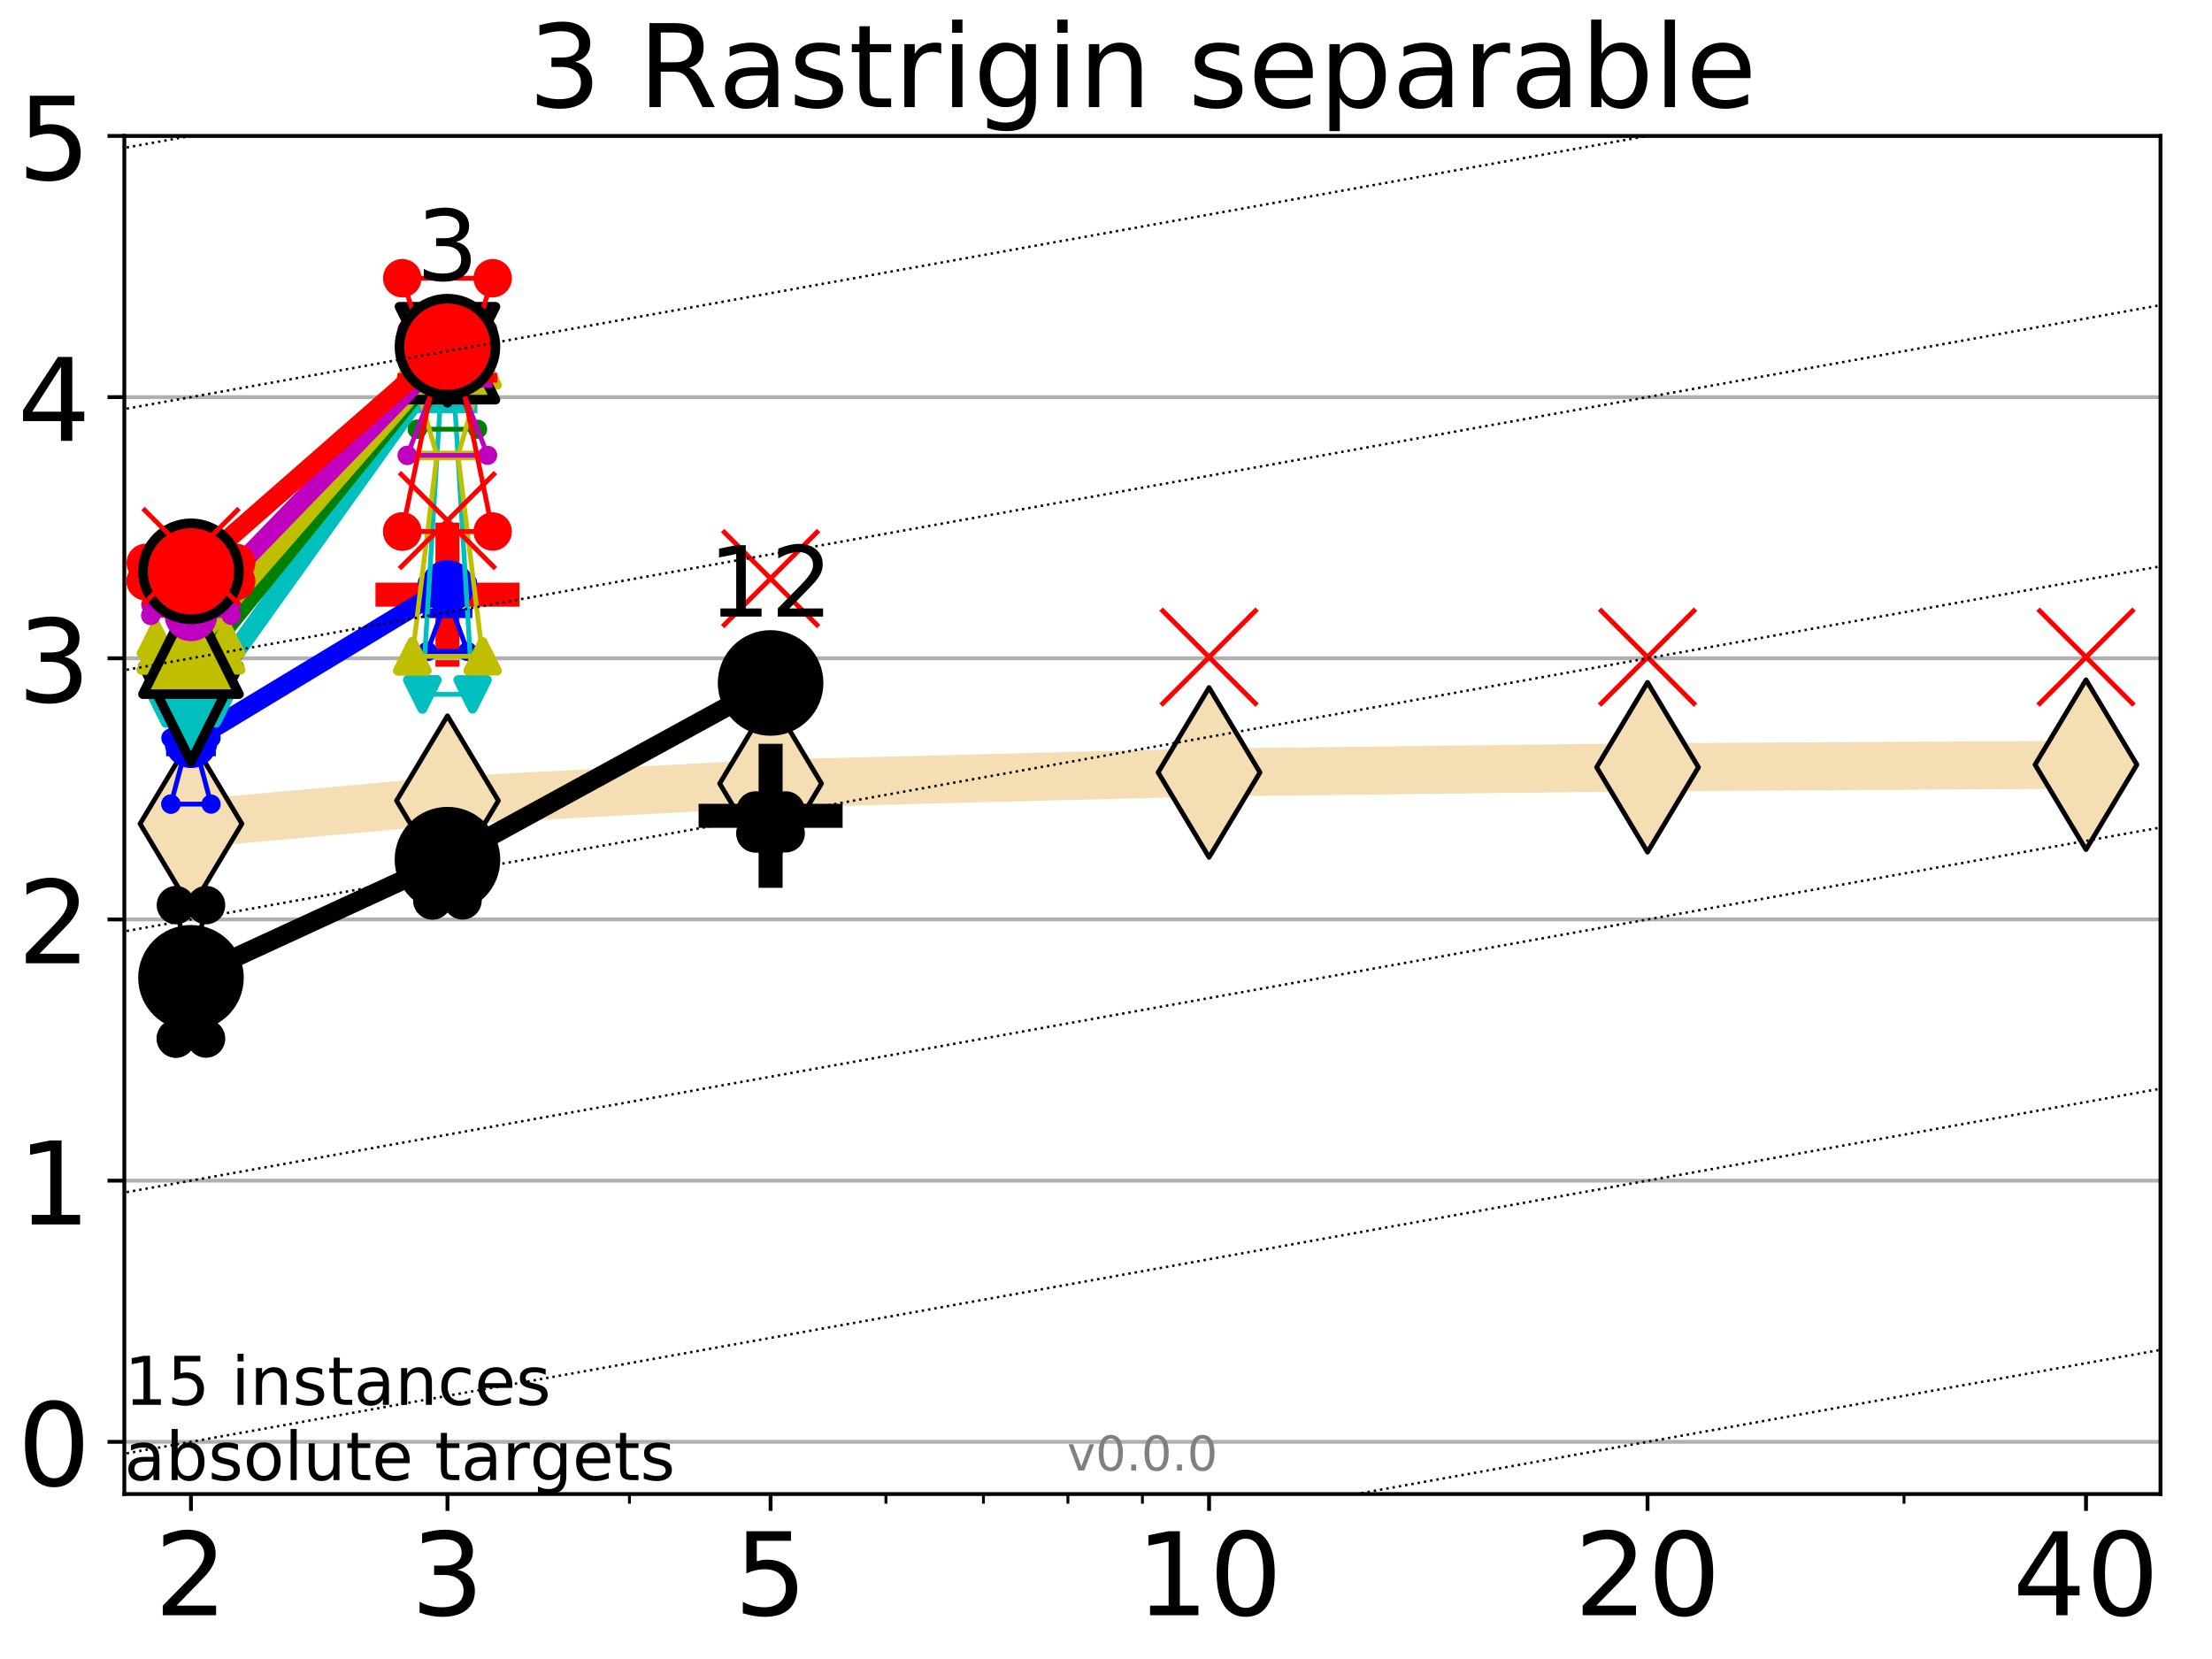 <?xml version="1.0" encoding="utf-8" standalone="no"?>
<!DOCTYPE svg PUBLIC "-//W3C//DTD SVG 1.1//EN"
  "http://www.w3.org/Graphics/SVG/1.1/DTD/svg11.dtd">
<!-- Created with matplotlib (http://matplotlib.org/) -->
<svg height="345.6pt" version="1.1" viewBox="0 0 460.8 345.6" width="460.8pt" xmlns="http://www.w3.org/2000/svg" xmlns:xlink="http://www.w3.org/1999/xlink">
 <defs>
  <style type="text/css">
*{stroke-linecap:butt;stroke-linejoin:round;}
  </style>
 </defs>
 <g id="figure_1">
  <g id="patch_1">
   <path d="M 0 345.6 
L 460.8 345.6 
L 460.8 0 
L 0 0 
z
" style="fill:#ffffff;"/>
  </g>
  <g id="axes_1">
   <g id="patch_2">
    <path d="M 25.9 311.24 
L 450.072 311.24 
L 450.072 28.32 
L 25.9 28.32 
z
" style="fill:#ffffff;"/>
   </g>
   <g id="line2d_1">
    <path clip-path="url(#pc6256cab11)" d="M 39.784 171.607 
L 93.215 166.796 
L 160.53 163.232 
L 251.87 160.918 
L 343.211 159.834 
L 434.551 159.297 
" style="fill:none;stroke:#f5deb3;stroke-linecap:square;stroke-width:10;"/>
    <defs>
     <path d="M -0 17.678 
L 10.607 0 
L 0 -17.678 
L -10.607 -0 
z
" id="m1757a605b3" style="stroke:#000000;stroke-linejoin:miter;"/>
    </defs>
    <g clip-path="url(#pc6256cab11)">
     <use style="fill:#f5deb3;stroke:#000000;stroke-linejoin:miter;" x="39.784" xlink:href="#m1757a605b3" y="171.607"/>
     <use style="fill:#f5deb3;stroke:#000000;stroke-linejoin:miter;" x="93.215" xlink:href="#m1757a605b3" y="166.796"/>
     <use style="fill:#f5deb3;stroke:#000000;stroke-linejoin:miter;" x="160.53" xlink:href="#m1757a605b3" y="163.232"/>
     <use style="fill:#f5deb3;stroke:#000000;stroke-linejoin:miter;" x="251.87" xlink:href="#m1757a605b3" y="160.918"/>
     <use style="fill:#f5deb3;stroke:#000000;stroke-linejoin:miter;" x="343.211" xlink:href="#m1757a605b3" y="159.834"/>
     <use style="fill:#f5deb3;stroke:#000000;stroke-linejoin:miter;" x="434.551" xlink:href="#m1757a605b3" y="159.297"/>
    </g>
   </g>
   <g id="line2d_2">
    <defs>
     <path d="M -15 0 
L 15 0 
M 0 15 
L 0 -15 
" id="md2b904d224" style="stroke:#ff0000;stroke-width:5;"/>
    </defs>
    <g clip-path="url(#pc6256cab11)">
     <use style="fill:#ff0000;stroke:#ff0000;stroke-width:5;" x="93.215" xlink:href="#md2b904d224" y="123.885"/>
    </g>
   </g>
   <g id="line2d_3">
    <defs>
     <path d="M -15 0 
L 15 0 
M 0 15 
L 0 -15 
" id="ma12ced3bd9" style="stroke:#000000;stroke-width:5;"/>
    </defs>
    <g clip-path="url(#pc6256cab11)">
     <use style="stroke:#000000;stroke-width:5;" x="160.53" xlink:href="#ma12ced3bd9" y="169.949"/>
    </g>
   </g>
   <g id="matplotlib.axis_1">
    <g id="xtick_1">
     <g id="line2d_4">
      <defs>
       <path d="M 0 0 
L 0 3.5 
" id="m898978c77a" style="stroke:#000000;stroke-width:0.8;"/>
      </defs>
      <g>
       <use style="stroke:#000000;stroke-width:0.8;" x="39.784" xlink:href="#m898978c77a" y="311.24"/>
      </g>
     </g>
     <g id="text_1">
      <!-- 2 -->
      <defs>
       <path d="M 19.188 8.297 
L 53.609 8.297 
L 53.609 0 
L 7.328 0 
L 7.328 8.297 
Q 12.938 14.109 22.625 23.891 
Q 32.328 33.688 34.812 36.531 
Q 39.547 41.844 41.422 45.531 
Q 43.312 49.219 43.312 52.781 
Q 43.312 58.594 39.234 62.25 
Q 35.156 65.922 28.609 65.922 
Q 23.969 65.922 18.812 64.312 
Q 13.672 62.703 7.812 59.422 
L 7.812 69.391 
Q 13.766 71.781 18.938 73 
Q 24.125 74.219 28.422 74.219 
Q 39.75 74.219 46.484 68.547 
Q 53.219 62.891 53.219 53.422 
Q 53.219 48.922 51.531 44.891 
Q 49.859 40.875 45.406 35.406 
Q 44.188 33.984 37.641 27.219 
Q 31.109 20.453 19.188 8.297 
z
" id="DejaVuSans-32"/>
      </defs>
      <g transform="translate(32.149 336.476)scale(0.24 -0.24)">
       <use xlink:href="#DejaVuSans-32"/>
      </g>
     </g>
    </g>
    <g id="xtick_2">
     <g id="line2d_5">
      <g>
       <use style="stroke:#000000;stroke-width:0.8;" x="93.215" xlink:href="#m898978c77a" y="311.24"/>
      </g>
     </g>
     <g id="text_2">
      <!-- 3 -->
      <defs>
       <path d="M 40.578 39.312 
Q 47.656 37.797 51.625 33 
Q 55.609 28.219 55.609 21.188 
Q 55.609 10.406 48.188 4.484 
Q 40.766 -1.422 27.094 -1.422 
Q 22.516 -1.422 17.656 -0.516 
Q 12.797 0.391 7.625 2.203 
L 7.625 11.719 
Q 11.719 9.328 16.594 8.109 
Q 21.484 6.891 26.812 6.891 
Q 36.078 6.891 40.938 10.547 
Q 45.797 14.203 45.797 21.188 
Q 45.797 27.641 41.281 31.266 
Q 36.766 34.906 28.719 34.906 
L 20.219 34.906 
L 20.219 43.016 
L 29.109 43.016 
Q 36.375 43.016 40.234 45.922 
Q 44.094 48.828 44.094 54.297 
Q 44.094 59.906 40.109 62.906 
Q 36.141 65.922 28.719 65.922 
Q 24.656 65.922 20.016 65.031 
Q 15.375 64.156 9.812 62.312 
L 9.812 71.094 
Q 15.438 72.656 20.344 73.438 
Q 25.25 74.219 29.594 74.219 
Q 40.828 74.219 47.359 69.109 
Q 53.906 64.016 53.906 55.328 
Q 53.906 49.266 50.438 45.094 
Q 46.969 40.922 40.578 39.312 
z
" id="DejaVuSans-33"/>
      </defs>
      <g transform="translate(85.58 336.476)scale(0.24 -0.24)">
       <use xlink:href="#DejaVuSans-33"/>
      </g>
     </g>
    </g>
    <g id="xtick_3">
     <g id="line2d_6">
      <g>
       <use style="stroke:#000000;stroke-width:0.8;" x="160.53" xlink:href="#m898978c77a" y="311.24"/>
      </g>
     </g>
     <g id="text_3">
      <!-- 5 -->
      <defs>
       <path d="M 10.797 72.906 
L 49.516 72.906 
L 49.516 64.594 
L 19.828 64.594 
L 19.828 46.734 
Q 21.969 47.469 24.109 47.828 
Q 26.266 48.188 28.422 48.188 
Q 40.625 48.188 47.75 41.5 
Q 54.891 34.812 54.891 23.391 
Q 54.891 11.625 47.562 5.094 
Q 40.234 -1.422 26.906 -1.422 
Q 22.312 -1.422 17.547 -0.641 
Q 12.797 0.141 7.719 1.703 
L 7.719 11.625 
Q 12.109 9.234 16.797 8.062 
Q 21.484 6.891 26.703 6.891 
Q 35.156 6.891 40.078 11.328 
Q 45.016 15.766 45.016 23.391 
Q 45.016 31 40.078 35.438 
Q 35.156 39.891 26.703 39.891 
Q 22.75 39.891 18.812 39.016 
Q 14.891 38.141 10.797 36.281 
z
" id="DejaVuSans-35"/>
      </defs>
      <g transform="translate(152.895 336.476)scale(0.24 -0.24)">
       <use xlink:href="#DejaVuSans-35"/>
      </g>
     </g>
    </g>
    <g id="xtick_4">
     <g id="line2d_7">
      <g>
       <use style="stroke:#000000;stroke-width:0.8;" x="251.87" xlink:href="#m898978c77a" y="311.24"/>
      </g>
     </g>
     <g id="text_4">
      <!-- 10 -->
      <defs>
       <path d="M 12.406 8.297 
L 28.516 8.297 
L 28.516 63.922 
L 10.984 60.406 
L 10.984 69.391 
L 28.422 72.906 
L 38.281 72.906 
L 38.281 8.297 
L 54.391 8.297 
L 54.391 0 
L 12.406 0 
z
" id="DejaVuSans-31"/>
       <path d="M 31.781 66.406 
Q 24.172 66.406 20.328 58.906 
Q 16.5 51.422 16.5 36.375 
Q 16.5 21.391 20.328 13.891 
Q 24.172 6.391 31.781 6.391 
Q 39.453 6.391 43.281 13.891 
Q 47.125 21.391 47.125 36.375 
Q 47.125 51.422 43.281 58.906 
Q 39.453 66.406 31.781 66.406 
z
M 31.781 74.219 
Q 44.047 74.219 50.516 64.516 
Q 56.984 54.828 56.984 36.375 
Q 56.984 17.969 50.516 8.266 
Q 44.047 -1.422 31.781 -1.422 
Q 19.531 -1.422 13.062 8.266 
Q 6.594 17.969 6.594 36.375 
Q 6.594 54.828 13.062 64.516 
Q 19.531 74.219 31.781 74.219 
z
" id="DejaVuSans-30"/>
      </defs>
      <g transform="translate(236.6 336.476)scale(0.24 -0.24)">
       <use xlink:href="#DejaVuSans-31"/>
       <use x="63.623" xlink:href="#DejaVuSans-30"/>
      </g>
     </g>
    </g>
    <g id="xtick_5">
     <g id="line2d_8">
      <g>
       <use style="stroke:#000000;stroke-width:0.8;" x="343.211" xlink:href="#m898978c77a" y="311.24"/>
      </g>
     </g>
     <g id="text_5">
      <!-- 20 -->
      <g transform="translate(327.941 336.476)scale(0.24 -0.24)">
       <use xlink:href="#DejaVuSans-32"/>
       <use x="63.623" xlink:href="#DejaVuSans-30"/>
      </g>
     </g>
    </g>
    <g id="xtick_6">
     <g id="line2d_9">
      <g>
       <use style="stroke:#000000;stroke-width:0.8;" x="434.551" xlink:href="#m898978c77a" y="311.24"/>
      </g>
     </g>
     <g id="text_6">
      <!-- 40 -->
      <defs>
       <path d="M 37.797 64.312 
L 12.891 25.391 
L 37.797 25.391 
z
M 35.203 72.906 
L 47.609 72.906 
L 47.609 25.391 
L 58.016 25.391 
L 58.016 17.188 
L 47.609 17.188 
L 47.609 0 
L 37.797 0 
L 37.797 17.188 
L 4.891 17.188 
L 4.891 26.703 
z
" id="DejaVuSans-34"/>
      </defs>
      <g transform="translate(419.281 336.476)scale(0.24 -0.24)">
       <use xlink:href="#DejaVuSans-34"/>
       <use x="63.623" xlink:href="#DejaVuSans-30"/>
      </g>
     </g>
    </g>
    <g id="xtick_7">
     <g id="line2d_10">
      <defs>
       <path d="M 0 0 
L 0 2 
" id="m6d0a846b84" style="stroke:#000000;stroke-width:0.6;"/>
      </defs>
      <g>
       <use style="stroke:#000000;stroke-width:0.6;" x="39.784" xlink:href="#m6d0a846b84" y="311.24"/>
      </g>
     </g>
    </g>
    <g id="xtick_8">
     <g id="line2d_11">
      <g>
       <use style="stroke:#000000;stroke-width:0.6;" x="93.215" xlink:href="#m6d0a846b84" y="311.24"/>
      </g>
     </g>
    </g>
    <g id="xtick_9">
     <g id="line2d_12">
      <g>
       <use style="stroke:#000000;stroke-width:0.6;" x="131.125" xlink:href="#m6d0a846b84" y="311.24"/>
      </g>
     </g>
    </g>
    <g id="xtick_10">
     <g id="line2d_13">
      <g>
       <use style="stroke:#000000;stroke-width:0.6;" x="160.53" xlink:href="#m6d0a846b84" y="311.24"/>
      </g>
     </g>
    </g>
    <g id="xtick_11">
     <g id="line2d_14">
      <g>
       <use style="stroke:#000000;stroke-width:0.6;" x="184.555" xlink:href="#m6d0a846b84" y="311.24"/>
      </g>
     </g>
    </g>
    <g id="xtick_12">
     <g id="line2d_15">
      <g>
       <use style="stroke:#000000;stroke-width:0.6;" x="204.869" xlink:href="#m6d0a846b84" y="311.24"/>
      </g>
     </g>
    </g>
    <g id="xtick_13">
     <g id="line2d_16">
      <g>
       <use style="stroke:#000000;stroke-width:0.6;" x="222.465" xlink:href="#m6d0a846b84" y="311.24"/>
      </g>
     </g>
    </g>
    <g id="xtick_14">
     <g id="line2d_17">
      <g>
       <use style="stroke:#000000;stroke-width:0.6;" x="237.986" xlink:href="#m6d0a846b84" y="311.24"/>
      </g>
     </g>
    </g>
    <g id="xtick_15">
     <g id="line2d_18">
      <g>
       <use style="stroke:#000000;stroke-width:0.6;" x="343.211" xlink:href="#m6d0a846b84" y="311.24"/>
      </g>
     </g>
    </g>
    <g id="xtick_16">
     <g id="line2d_19">
      <g>
       <use style="stroke:#000000;stroke-width:0.6;" x="396.641" xlink:href="#m6d0a846b84" y="311.24"/>
      </g>
     </g>
    </g>
    <g id="xtick_17">
     <g id="line2d_20">
      <g>
       <use style="stroke:#000000;stroke-width:0.6;" x="434.551" xlink:href="#m6d0a846b84" y="311.24"/>
      </g>
     </g>
    </g>
   </g>
   <g id="matplotlib.axis_2">
    <g id="ytick_1">
     <g id="line2d_21">
      <path clip-path="url(#pc6256cab11)" d="M 25.9 300.358 
L 450.072 300.358 
" style="fill:none;stroke:#b0b0b0;stroke-linecap:square;stroke-width:0.8;"/>
     </g>
     <g id="line2d_22">
      <defs>
       <path d="M 0 0 
L -3.5 0 
" id="m314ccb7f88" style="stroke:#000000;stroke-width:0.8;"/>
      </defs>
      <g>
       <use style="stroke:#000000;stroke-width:0.8;" x="25.9" xlink:href="#m314ccb7f88" y="300.358"/>
      </g>
     </g>
     <g id="text_7">
      <!-- 0 -->
      <g transform="translate(3.63 309.477)scale(0.24 -0.24)">
       <use xlink:href="#DejaVuSans-30"/>
      </g>
     </g>
    </g>
    <g id="ytick_2">
     <g id="line2d_23">
      <path clip-path="url(#pc6256cab11)" d="M 25.9 245.951 
L 450.072 245.951 
" style="fill:none;stroke:#b0b0b0;stroke-linecap:square;stroke-width:0.8;"/>
     </g>
     <g id="line2d_24">
      <g>
       <use style="stroke:#000000;stroke-width:0.8;" x="25.9" xlink:href="#m314ccb7f88" y="245.951"/>
      </g>
     </g>
     <g id="text_8">
      <!-- 1 -->
      <g transform="translate(3.63 255.069)scale(0.24 -0.24)">
       <use xlink:href="#DejaVuSans-31"/>
      </g>
     </g>
    </g>
    <g id="ytick_3">
     <g id="line2d_25">
      <path clip-path="url(#pc6256cab11)" d="M 25.9 191.543 
L 450.072 191.543 
" style="fill:none;stroke:#b0b0b0;stroke-linecap:square;stroke-width:0.8;"/>
     </g>
     <g id="line2d_26">
      <g>
       <use style="stroke:#000000;stroke-width:0.8;" x="25.9" xlink:href="#m314ccb7f88" y="191.543"/>
      </g>
     </g>
     <g id="text_9">
      <!-- 2 -->
      <g transform="translate(3.63 200.661)scale(0.24 -0.24)">
       <use xlink:href="#DejaVuSans-32"/>
      </g>
     </g>
    </g>
    <g id="ytick_4">
     <g id="line2d_27">
      <path clip-path="url(#pc6256cab11)" d="M 25.9 137.135 
L 450.072 137.135 
" style="fill:none;stroke:#b0b0b0;stroke-linecap:square;stroke-width:0.8;"/>
     </g>
     <g id="line2d_28">
      <g>
       <use style="stroke:#000000;stroke-width:0.8;" x="25.9" xlink:href="#m314ccb7f88" y="137.135"/>
      </g>
     </g>
     <g id="text_10">
      <!-- 3 -->
      <g transform="translate(3.63 146.254)scale(0.24 -0.24)">
       <use xlink:href="#DejaVuSans-33"/>
      </g>
     </g>
    </g>
    <g id="ytick_5">
     <g id="line2d_29">
      <path clip-path="url(#pc6256cab11)" d="M 25.9 82.728 
L 450.072 82.728 
" style="fill:none;stroke:#b0b0b0;stroke-linecap:square;stroke-width:0.8;"/>
     </g>
     <g id="line2d_30">
      <g>
       <use style="stroke:#000000;stroke-width:0.8;" x="25.9" xlink:href="#m314ccb7f88" y="82.728"/>
      </g>
     </g>
     <g id="text_11">
      <!-- 4 -->
      <g transform="translate(3.63 91.846)scale(0.24 -0.24)">
       <use xlink:href="#DejaVuSans-34"/>
      </g>
     </g>
    </g>
    <g id="ytick_6">
     <g id="line2d_31">
      <path clip-path="url(#pc6256cab11)" d="M 25.9 28.32 
L 450.072 28.32 
" style="fill:none;stroke:#b0b0b0;stroke-linecap:square;stroke-width:0.8;"/>
     </g>
     <g id="line2d_32">
      <g>
       <use style="stroke:#000000;stroke-width:0.8;" x="25.9" xlink:href="#m314ccb7f88" y="28.32"/>
      </g>
     </g>
     <g id="text_12">
      <!-- 5 -->
      <g transform="translate(3.63 37.438)scale(0.24 -0.24)">
       <use xlink:href="#DejaVuSans-35"/>
      </g>
     </g>
    </g>
   </g>
   <g id="line2d_33">
    <path clip-path="url(#pc6256cab11)" d="M 36.644 216.349 
L 38.842 199.06 
L 36.644 188.551 
L 42.924 188.551 
L 40.726 199.06 
L 42.924 216.349 
L 36.644 216.349 
" style="fill:none;stroke:#000000;stroke-linecap:square;"/>
   </g>
   <g id="line2d_34">
    <path clip-path="url(#pc6256cab11)" d="M 36.644 216.349 
L 42.924 216.349 
L 42.924 188.551 
L 36.644 188.551 
L 36.644 216.349 
" style="fill:none;"/>
    <defs>
     <path d="M 0 3 
C 0.796 3 1.559 2.684 2.121 2.121 
C 2.684 1.559 3 0.796 3 0 
C 3 -0.796 2.684 -1.559 2.121 -2.121 
C 1.559 -2.684 0.796 -3 0 -3 
C -0.796 -3 -1.559 -2.684 -2.121 -2.121 
C -2.684 -1.559 -3 -0.796 -3 0 
C -3 0.796 -2.684 1.559 -2.121 2.121 
C -1.559 2.684 -0.796 3 0 3 
z
" id="m8236487d85" style="stroke:#000000;stroke-width:2;"/>
    </defs>
    <g clip-path="url(#pc6256cab11)">
     <use style="stroke:#000000;stroke-width:2;" x="36.644" xlink:href="#m8236487d85" y="216.349"/>
     <use style="stroke:#000000;stroke-width:2;" x="42.924" xlink:href="#m8236487d85" y="216.349"/>
     <use style="stroke:#000000;stroke-width:2;" x="42.924" xlink:href="#m8236487d85" y="188.551"/>
     <use style="stroke:#000000;stroke-width:2;" x="36.644" xlink:href="#m8236487d85" y="188.551"/>
     <use style="stroke:#000000;stroke-width:2;" x="36.644" xlink:href="#m8236487d85" y="216.349"/>
    </g>
   </g>
   <g id="line2d_35">
    <path clip-path="url(#pc6256cab11)" d="M 36.644 199.06 
L 42.924 199.06 
" style="fill:none;stroke:#000000;stroke-linecap:square;stroke-width:2;"/>
   </g>
   <g id="line2d_36">
    <path clip-path="url(#pc6256cab11)" d="M 90.075 187.565 
L 92.273 185.404 
L 90.075 176.007 
L 96.355 176.007 
L 94.157 185.404 
L 96.355 187.565 
L 90.075 187.565 
" style="fill:none;stroke:#000000;stroke-linecap:square;"/>
   </g>
   <g id="line2d_37">
    <path clip-path="url(#pc6256cab11)" d="M 90.075 187.565 
L 96.355 187.565 
L 96.355 176.007 
L 90.075 176.007 
L 90.075 187.565 
" style="fill:none;"/>
    <g clip-path="url(#pc6256cab11)">
     <use style="stroke:#000000;stroke-width:2;" x="90.075" xlink:href="#m8236487d85" y="187.565"/>
     <use style="stroke:#000000;stroke-width:2;" x="96.355" xlink:href="#m8236487d85" y="187.565"/>
     <use style="stroke:#000000;stroke-width:2;" x="96.355" xlink:href="#m8236487d85" y="176.007"/>
     <use style="stroke:#000000;stroke-width:2;" x="90.075" xlink:href="#m8236487d85" y="176.007"/>
     <use style="stroke:#000000;stroke-width:2;" x="90.075" xlink:href="#m8236487d85" y="187.565"/>
    </g>
   </g>
   <g id="line2d_38">
    <path clip-path="url(#pc6256cab11)" d="M 90.075 185.404 
L 96.355 185.404 
" style="fill:none;stroke:#000000;stroke-linecap:square;stroke-width:2;"/>
   </g>
   <g id="line2d_39">
    <path clip-path="url(#pc6256cab11)" d="M 157.39 173.588 
L 159.588 170.244 
L 157.39 168.838 
L 163.669 168.838 
L 161.472 170.244 
L 163.669 173.588 
L 157.39 173.588 
" style="fill:none;stroke:#000000;stroke-linecap:square;"/>
   </g>
   <g id="line2d_40">
    <path clip-path="url(#pc6256cab11)" d="M 157.39 173.588 
L 163.669 173.588 
L 163.669 168.838 
L 157.39 168.838 
L 157.39 173.588 
" style="fill:none;"/>
    <g clip-path="url(#pc6256cab11)">
     <use style="stroke:#000000;stroke-width:2;" x="157.39" xlink:href="#m8236487d85" y="173.588"/>
     <use style="stroke:#000000;stroke-width:2;" x="163.669" xlink:href="#m8236487d85" y="173.588"/>
     <use style="stroke:#000000;stroke-width:2;" x="163.669" xlink:href="#m8236487d85" y="168.838"/>
     <use style="stroke:#000000;stroke-width:2;" x="157.39" xlink:href="#m8236487d85" y="168.838"/>
     <use style="stroke:#000000;stroke-width:2;" x="157.39" xlink:href="#m8236487d85" y="173.588"/>
    </g>
   </g>
   <g id="line2d_41">
    <path clip-path="url(#pc6256cab11)" d="M 157.39 170.244 
L 163.669 170.244 
" style="fill:none;stroke:#000000;stroke-linecap:square;stroke-width:2;"/>
   </g>
   <g id="line2d_42">
    <path clip-path="url(#pc6256cab11)" d="M 39.784 203.692 
L 93.215 179.085 
" style="fill:none;stroke:#000000;stroke-linecap:square;stroke-width:4;"/>
   </g>
   <g id="line2d_43">
    <path clip-path="url(#pc6256cab11)" d="M 93.215 179.085 
L 160.53 142.272 
" style="fill:none;stroke:#000000;stroke-linecap:square;stroke-width:4;"/>
   </g>
   <g id="line2d_44">
    <path clip-path="url(#pc6256cab11)" d="M 39.784 203.692 
L 93.215 179.085 
L 160.53 142.272 
" style="fill:none;"/>
    <defs>
     <path d="M 0 10 
C 2.652 10 5.196 8.946 7.071 7.071 
C 8.946 5.196 10 2.652 10 0 
C 10 -2.652 8.946 -5.196 7.071 -7.071 
C 5.196 -8.946 2.652 -10 0 -10 
C -2.652 -10 -5.196 -8.946 -7.071 -7.071 
C -8.946 -5.196 -10 -2.652 -10 0 
C -10 2.652 -8.946 5.196 -7.071 7.071 
C -5.196 8.946 -2.652 10 0 10 
z
" id="m94cc5d64c4" style="stroke:#000000;stroke-width:2;"/>
    </defs>
    <g clip-path="url(#pc6256cab11)">
     <use style="stroke:#000000;stroke-width:2;" x="39.784" xlink:href="#m94cc5d64c4" y="203.692"/>
     <use style="stroke:#000000;stroke-width:2;" x="93.215" xlink:href="#m94cc5d64c4" y="179.085"/>
     <use style="stroke:#000000;stroke-width:2;" x="160.53" xlink:href="#m94cc5d64c4" y="142.272"/>
    </g>
   </g>
   <g id="line2d_45">
    <path clip-path="url(#pc6256cab11)" d="M 35.597 167.511 
L 38.528 156.534 
L 35.597 153.751 
L 43.971 153.751 
L 41.04 156.534 
L 43.971 167.511 
L 35.597 167.511 
" style="fill:none;stroke:#0000ff;stroke-linecap:square;"/>
   </g>
   <g id="line2d_46">
    <path clip-path="url(#pc6256cab11)" d="M 35.597 167.511 
L 43.971 167.511 
L 43.971 153.751 
L 35.597 153.751 
L 35.597 167.511 
" style="fill:none;"/>
    <defs>
     <path d="M 0 1.5 
C 0.398 1.5 0.779 1.342 1.061 1.061 
C 1.342 0.779 1.5 0.398 1.5 0 
C 1.5 -0.398 1.342 -0.779 1.061 -1.061 
C 0.779 -1.342 0.398 -1.5 0 -1.5 
C -0.398 -1.5 -0.779 -1.342 -1.061 -1.061 
C -1.342 -0.779 -1.5 -0.398 -1.5 0 
C -1.5 0.398 -1.342 0.779 -1.061 1.061 
C -0.779 1.342 -0.398 1.5 0 1.5 
z
" id="ma02bbfad32" style="stroke:#0000ff;"/>
    </defs>
    <g clip-path="url(#pc6256cab11)">
     <use style="fill:#0000ff;stroke:#0000ff;" x="35.597" xlink:href="#ma02bbfad32" y="167.511"/>
     <use style="fill:#0000ff;stroke:#0000ff;" x="43.971" xlink:href="#ma02bbfad32" y="167.511"/>
     <use style="fill:#0000ff;stroke:#0000ff;" x="43.971" xlink:href="#ma02bbfad32" y="153.751"/>
     <use style="fill:#0000ff;stroke:#0000ff;" x="35.597" xlink:href="#ma02bbfad32" y="153.751"/>
     <use style="fill:#0000ff;stroke:#0000ff;" x="35.597" xlink:href="#ma02bbfad32" y="167.511"/>
    </g>
   </g>
   <g id="line2d_47">
    <path clip-path="url(#pc6256cab11)" d="M 35.597 156.534 
L 43.971 156.534 
" style="fill:none;stroke:#0000ff;stroke-linecap:square;stroke-width:2;"/>
   </g>
   <g id="line2d_48">
    <path clip-path="url(#pc6256cab11)" d="M 89.028 135.707 
L 91.959 127.758 
L 89.028 121.347 
L 97.401 121.347 
L 94.471 127.758 
L 97.401 135.707 
L 89.028 135.707 
" style="fill:none;stroke:#0000ff;stroke-linecap:square;"/>
   </g>
   <g id="line2d_49">
    <path clip-path="url(#pc6256cab11)" d="M 89.028 135.707 
L 97.401 135.707 
L 97.401 121.347 
L 89.028 121.347 
L 89.028 135.707 
" style="fill:none;"/>
    <g clip-path="url(#pc6256cab11)">
     <use style="fill:#0000ff;stroke:#0000ff;" x="89.028" xlink:href="#ma02bbfad32" y="135.707"/>
     <use style="fill:#0000ff;stroke:#0000ff;" x="97.401" xlink:href="#ma02bbfad32" y="135.707"/>
     <use style="fill:#0000ff;stroke:#0000ff;" x="97.401" xlink:href="#ma02bbfad32" y="121.347"/>
     <use style="fill:#0000ff;stroke:#0000ff;" x="89.028" xlink:href="#ma02bbfad32" y="121.347"/>
     <use style="fill:#0000ff;stroke:#0000ff;" x="89.028" xlink:href="#ma02bbfad32" y="135.707"/>
    </g>
   </g>
   <g id="line2d_50">
    <path clip-path="url(#pc6256cab11)" d="M 89.028 127.758 
L 97.401 127.758 
" style="fill:none;stroke:#0000ff;stroke-linecap:square;stroke-width:2;"/>
   </g>
   <g id="line2d_51">
    <path clip-path="url(#pc6256cab11)" d="M 39.784 154.501 
L 93.215 122.176 
" style="fill:none;stroke:#0000ff;stroke-linecap:square;stroke-width:4;"/>
   </g>
   <g id="line2d_52">
    <path clip-path="url(#pc6256cab11)" d="M 39.784 154.501 
L 93.215 122.176 
" style="fill:none;"/>
    <defs>
     <path d="M 0 5 
C 1.326 5 2.598 4.473 3.536 3.536 
C 4.473 2.598 5 1.326 5 0 
C 5 -1.326 4.473 -2.598 3.536 -3.536 
C 2.598 -4.473 1.326 -5 0 -5 
C -1.326 -5 -2.598 -4.473 -3.536 -3.536 
C -4.473 -2.598 -5 -1.326 -5 0 
C -5 1.326 -4.473 2.598 -3.536 3.536 
C -2.598 4.473 -1.326 5 0 5 
z
" id="m46a8155051" style="stroke:#0000ff;"/>
    </defs>
    <g clip-path="url(#pc6256cab11)">
     <use style="fill:#0000ff;stroke:#0000ff;" x="39.784" xlink:href="#m46a8155051" y="154.501"/>
     <use style="fill:#0000ff;stroke:#0000ff;" x="93.215" xlink:href="#m46a8155051" y="122.176"/>
    </g>
   </g>
   <g id="line2d_53">
    <path clip-path="url(#pc6256cab11)" d="M 34.551 147.589 
L 38.214 147.396 
L 34.551 147.097 
L 45.017 147.097 
L 41.354 147.396 
L 45.017 147.589 
L 34.551 147.589 
" style="fill:none;stroke:#00bfbf;stroke-linecap:square;"/>
   </g>
   <g id="line2d_54">
    <path clip-path="url(#pc6256cab11)" d="M 34.551 147.589 
L 45.017 147.589 
L 45.017 147.097 
L 34.551 147.097 
L 34.551 147.589 
" style="fill:none;"/>
    <defs>
     <path d="M -0 3 
L 3 -3 
L -3 -3 
z
" id="mce1d6e90be" style="stroke:#00bfbf;stroke-linejoin:miter;stroke-width:2;"/>
    </defs>
    <g clip-path="url(#pc6256cab11)">
     <use style="fill:#00bfbf;stroke:#00bfbf;stroke-linejoin:miter;stroke-width:2;" x="34.551" xlink:href="#mce1d6e90be" y="147.589"/>
     <use style="fill:#00bfbf;stroke:#00bfbf;stroke-linejoin:miter;stroke-width:2;" x="45.017" xlink:href="#mce1d6e90be" y="147.589"/>
     <use style="fill:#00bfbf;stroke:#00bfbf;stroke-linejoin:miter;stroke-width:2;" x="45.017" xlink:href="#mce1d6e90be" y="147.097"/>
     <use style="fill:#00bfbf;stroke:#00bfbf;stroke-linejoin:miter;stroke-width:2;" x="34.551" xlink:href="#mce1d6e90be" y="147.097"/>
     <use style="fill:#00bfbf;stroke:#00bfbf;stroke-linejoin:miter;stroke-width:2;" x="34.551" xlink:href="#mce1d6e90be" y="147.589"/>
    </g>
   </g>
   <g id="line2d_55">
    <path clip-path="url(#pc6256cab11)" d="M 34.551 147.396 
L 45.017 147.396 
" style="fill:none;stroke:#00bfbf;stroke-linecap:square;stroke-width:2;"/>
   </g>
   <g id="line2d_56">
    <path clip-path="url(#pc6256cab11)" d="M 87.982 144.647 
L 91.645 85.07 
L 87.982 67.881 
L 98.448 67.881 
L 94.785 85.07 
L 98.448 144.647 
L 87.982 144.647 
" style="fill:none;stroke:#00bfbf;stroke-linecap:square;"/>
   </g>
   <g id="line2d_57">
    <path clip-path="url(#pc6256cab11)" d="M 87.982 144.647 
L 98.448 144.647 
L 98.448 67.881 
L 87.982 67.881 
L 87.982 144.647 
" style="fill:none;"/>
    <g clip-path="url(#pc6256cab11)">
     <use style="fill:#00bfbf;stroke:#00bfbf;stroke-linejoin:miter;stroke-width:2;" x="87.982" xlink:href="#mce1d6e90be" y="144.647"/>
     <use style="fill:#00bfbf;stroke:#00bfbf;stroke-linejoin:miter;stroke-width:2;" x="98.448" xlink:href="#mce1d6e90be" y="144.647"/>
     <use style="fill:#00bfbf;stroke:#00bfbf;stroke-linejoin:miter;stroke-width:2;" x="98.448" xlink:href="#mce1d6e90be" y="67.881"/>
     <use style="fill:#00bfbf;stroke:#00bfbf;stroke-linejoin:miter;stroke-width:2;" x="87.982" xlink:href="#mce1d6e90be" y="67.881"/>
     <use style="fill:#00bfbf;stroke:#00bfbf;stroke-linejoin:miter;stroke-width:2;" x="87.982" xlink:href="#mce1d6e90be" y="144.647"/>
    </g>
   </g>
   <g id="line2d_58">
    <path clip-path="url(#pc6256cab11)" d="M 87.982 85.07 
L 98.448 85.07 
" style="fill:none;stroke:#00bfbf;stroke-linecap:square;stroke-width:2;"/>
   </g>
   <g id="line2d_59">
    <path clip-path="url(#pc6256cab11)" d="M 39.784 148.694 
L 93.215 73.899 
" style="fill:none;stroke:#00bfbf;stroke-linecap:square;stroke-width:4;"/>
   </g>
   <g id="line2d_60">
    <path clip-path="url(#pc6256cab11)" d="M 39.784 148.694 
L 93.215 73.899 
" style="fill:none;"/>
    <defs>
     <path d="M -0 10 
L 10 -10 
L -10 -10 
z
" id="m1748b86578" style="stroke:#000000;stroke-linejoin:miter;stroke-width:2;"/>
    </defs>
    <g clip-path="url(#pc6256cab11)">
     <use style="fill:#00bfbf;stroke:#000000;stroke-linejoin:miter;stroke-width:2;" x="39.784" xlink:href="#m1748b86578" y="148.694"/>
     <use style="fill:#00bfbf;stroke:#000000;stroke-linejoin:miter;stroke-width:2;" x="93.215" xlink:href="#m1748b86578" y="73.899"/>
    </g>
   </g>
   <g id="line2d_61">
    <path clip-path="url(#pc6256cab11)" d="M 33.504 142.349 
L 37.9 138.629 
L 33.504 135.904 
L 46.064 135.904 
L 41.668 138.629 
L 46.064 142.349 
L 33.504 142.349 
" style="fill:none;stroke:#008000;stroke-linecap:square;"/>
   </g>
   <g id="line2d_62">
    <path clip-path="url(#pc6256cab11)" d="M 33.504 142.349 
L 46.064 142.349 
L 46.064 135.904 
L 33.504 135.904 
L 33.504 142.349 
" style="fill:none;"/>
    <defs>
     <path d="M 0 1.5 
C 0.398 1.5 0.779 1.342 1.061 1.061 
C 1.342 0.779 1.5 0.398 1.5 0 
C 1.5 -0.398 1.342 -0.779 1.061 -1.061 
C 0.779 -1.342 0.398 -1.5 0 -1.5 
C -0.398 -1.5 -0.779 -1.342 -1.061 -1.061 
C -1.342 -0.779 -1.5 -0.398 -1.5 0 
C -1.5 0.398 -1.342 0.779 -1.061 1.061 
C -0.779 1.342 -0.398 1.5 0 1.5 
z
" id="m6ded842058" style="stroke:#008000;"/>
    </defs>
    <g clip-path="url(#pc6256cab11)">
     <use style="fill:#008000;stroke:#008000;" x="33.504" xlink:href="#m6ded842058" y="142.349"/>
     <use style="fill:#008000;stroke:#008000;" x="46.064" xlink:href="#m6ded842058" y="142.349"/>
     <use style="fill:#008000;stroke:#008000;" x="46.064" xlink:href="#m6ded842058" y="135.904"/>
     <use style="fill:#008000;stroke:#008000;" x="33.504" xlink:href="#m6ded842058" y="135.904"/>
     <use style="fill:#008000;stroke:#008000;" x="33.504" xlink:href="#m6ded842058" y="142.349"/>
    </g>
   </g>
   <g id="line2d_63">
    <path clip-path="url(#pc6256cab11)" d="M 33.504 138.629 
L 46.064 138.629 
" style="fill:none;stroke:#008000;stroke-linecap:square;stroke-width:2;"/>
   </g>
   <g id="line2d_64">
    <path clip-path="url(#pc6256cab11)" d="M 86.935 89.411 
L 91.331 80.684 
L 86.935 74.325 
L 99.495 74.325 
L 95.099 80.684 
L 99.495 89.411 
L 86.935 89.411 
" style="fill:none;stroke:#008000;stroke-linecap:square;"/>
   </g>
   <g id="line2d_65">
    <path clip-path="url(#pc6256cab11)" d="M 86.935 89.411 
L 99.495 89.411 
L 99.495 74.325 
L 86.935 74.325 
L 86.935 89.411 
" style="fill:none;"/>
    <g clip-path="url(#pc6256cab11)">
     <use style="fill:#008000;stroke:#008000;" x="86.935" xlink:href="#m6ded842058" y="89.411"/>
     <use style="fill:#008000;stroke:#008000;" x="99.495" xlink:href="#m6ded842058" y="89.411"/>
     <use style="fill:#008000;stroke:#008000;" x="99.495" xlink:href="#m6ded842058" y="74.325"/>
     <use style="fill:#008000;stroke:#008000;" x="86.935" xlink:href="#m6ded842058" y="74.325"/>
     <use style="fill:#008000;stroke:#008000;" x="86.935" xlink:href="#m6ded842058" y="89.411"/>
    </g>
   </g>
   <g id="line2d_66">
    <path clip-path="url(#pc6256cab11)" d="M 86.935 80.684 
L 99.495 80.684 
" style="fill:none;stroke:#008000;stroke-linecap:square;stroke-width:2;"/>
   </g>
   <g id="line2d_67">
    <path clip-path="url(#pc6256cab11)" d="M 39.784 139.654 
L 93.215 73.512 
" style="fill:none;stroke:#008000;stroke-linecap:square;stroke-width:4;"/>
   </g>
   <g id="line2d_68">
    <path clip-path="url(#pc6256cab11)" d="M 39.784 139.654 
L 93.215 73.512 
" style="fill:none;"/>
    <defs>
     <path d="M 0 5 
C 1.326 5 2.598 4.473 3.536 3.536 
C 4.473 2.598 5 1.326 5 0 
C 5 -1.326 4.473 -2.598 3.536 -3.536 
C 2.598 -4.473 1.326 -5 0 -5 
C -1.326 -5 -2.598 -4.473 -3.536 -3.536 
C -4.473 -2.598 -5 -1.326 -5 0 
C -5 1.326 -4.473 2.598 -3.536 3.536 
C -2.598 4.473 -1.326 5 0 5 
z
" id="mf77420f7b9" style="stroke:#008000;"/>
    </defs>
    <g clip-path="url(#pc6256cab11)">
     <use style="fill:#008000;stroke:#008000;" x="39.784" xlink:href="#mf77420f7b9" y="139.654"/>
     <use style="fill:#008000;stroke:#008000;" x="93.215" xlink:href="#mf77420f7b9" y="73.512"/>
    </g>
   </g>
   <g id="line2d_69">
    <path clip-path="url(#pc6256cab11)" d="M 32.458 136.54 
L 37.586 136.175 
L 32.458 133.145 
L 47.11 133.145 
L 41.982 136.175 
L 47.11 136.54 
L 32.458 136.54 
" style="fill:none;stroke:#bfbf00;stroke-linecap:square;"/>
   </g>
   <g id="line2d_70">
    <path clip-path="url(#pc6256cab11)" d="M 32.458 136.54 
L 47.11 136.54 
L 47.11 133.145 
L 32.458 133.145 
L 32.458 136.54 
" style="fill:none;"/>
    <defs>
     <path d="M 0 -3 
L -3 3 
L 3 3 
z
" id="m216a61a67f" style="stroke:#bfbf00;stroke-linejoin:miter;stroke-width:2;"/>
    </defs>
    <g clip-path="url(#pc6256cab11)">
     <use style="fill:#bfbf00;stroke:#bfbf00;stroke-linejoin:miter;stroke-width:2;" x="32.458" xlink:href="#m216a61a67f" y="136.54"/>
     <use style="fill:#bfbf00;stroke:#bfbf00;stroke-linejoin:miter;stroke-width:2;" x="47.11" xlink:href="#m216a61a67f" y="136.54"/>
     <use style="fill:#bfbf00;stroke:#bfbf00;stroke-linejoin:miter;stroke-width:2;" x="47.11" xlink:href="#m216a61a67f" y="133.145"/>
     <use style="fill:#bfbf00;stroke:#bfbf00;stroke-linejoin:miter;stroke-width:2;" x="32.458" xlink:href="#m216a61a67f" y="133.145"/>
     <use style="fill:#bfbf00;stroke:#bfbf00;stroke-linejoin:miter;stroke-width:2;" x="32.458" xlink:href="#m216a61a67f" y="136.54"/>
    </g>
   </g>
   <g id="line2d_71">
    <path clip-path="url(#pc6256cab11)" d="M 32.458 136.175 
L 47.11 136.175 
" style="fill:none;stroke:#bfbf00;stroke-linecap:square;stroke-width:2;"/>
   </g>
   <g id="line2d_72">
    <path clip-path="url(#pc6256cab11)" d="M 85.888 136.714 
L 91.017 94.895 
L 85.888 77.194 
L 100.541 77.194 
L 95.413 94.895 
L 100.541 136.714 
L 85.888 136.714 
" style="fill:none;stroke:#bfbf00;stroke-linecap:square;"/>
   </g>
   <g id="line2d_73">
    <path clip-path="url(#pc6256cab11)" d="M 85.888 136.714 
L 100.541 136.714 
L 100.541 77.194 
L 85.888 77.194 
L 85.888 136.714 
" style="fill:none;"/>
    <g clip-path="url(#pc6256cab11)">
     <use style="fill:#bfbf00;stroke:#bfbf00;stroke-linejoin:miter;stroke-width:2;" x="85.888" xlink:href="#m216a61a67f" y="136.714"/>
     <use style="fill:#bfbf00;stroke:#bfbf00;stroke-linejoin:miter;stroke-width:2;" x="100.541" xlink:href="#m216a61a67f" y="136.714"/>
     <use style="fill:#bfbf00;stroke:#bfbf00;stroke-linejoin:miter;stroke-width:2;" x="100.541" xlink:href="#m216a61a67f" y="77.194"/>
     <use style="fill:#bfbf00;stroke:#bfbf00;stroke-linejoin:miter;stroke-width:2;" x="85.888" xlink:href="#m216a61a67f" y="77.194"/>
     <use style="fill:#bfbf00;stroke:#bfbf00;stroke-linejoin:miter;stroke-width:2;" x="85.888" xlink:href="#m216a61a67f" y="136.714"/>
    </g>
   </g>
   <g id="line2d_74">
    <path clip-path="url(#pc6256cab11)" d="M 85.888 94.895 
L 100.541 94.895 
" style="fill:none;stroke:#bfbf00;stroke-linecap:square;stroke-width:2;"/>
   </g>
   <g id="line2d_75">
    <path clip-path="url(#pc6256cab11)" d="M 39.784 134.604 
L 93.215 73.257 
" style="fill:none;stroke:#bfbf00;stroke-linecap:square;stroke-width:4;"/>
   </g>
   <g id="line2d_76">
    <path clip-path="url(#pc6256cab11)" d="M 39.784 134.604 
L 93.215 73.257 
" style="fill:none;"/>
    <defs>
     <path d="M 0 -10 
L -10 10 
L 10 10 
z
" id="m7cd8a17cab" style="stroke:#000000;stroke-linejoin:miter;stroke-width:2;"/>
    </defs>
    <g clip-path="url(#pc6256cab11)">
     <use style="fill:#bfbf00;stroke:#000000;stroke-linejoin:miter;stroke-width:2;" x="39.784" xlink:href="#m7cd8a17cab" y="134.604"/>
     <use style="fill:#bfbf00;stroke:#000000;stroke-linejoin:miter;stroke-width:2;" x="93.215" xlink:href="#m7cd8a17cab" y="73.257"/>
    </g>
   </g>
   <g id="line2d_77">
    <path clip-path="url(#pc6256cab11)" d="M 31.411 128.201 
L 37.272 126.849 
L 31.411 125.971 
L 48.157 125.971 
L 42.296 126.849 
L 48.157 128.201 
L 31.411 128.201 
" style="fill:none;stroke:#bf00bf;stroke-linecap:square;"/>
   </g>
   <g id="line2d_78">
    <path clip-path="url(#pc6256cab11)" d="M 31.411 128.201 
L 48.157 128.201 
L 48.157 125.971 
L 31.411 125.971 
L 31.411 128.201 
" style="fill:none;"/>
    <defs>
     <path d="M 0 1.5 
C 0.398 1.5 0.779 1.342 1.061 1.061 
C 1.342 0.779 1.5 0.398 1.5 0 
C 1.5 -0.398 1.342 -0.779 1.061 -1.061 
C 0.779 -1.342 0.398 -1.5 0 -1.5 
C -0.398 -1.5 -0.779 -1.342 -1.061 -1.061 
C -1.342 -0.779 -1.5 -0.398 -1.5 0 
C -1.5 0.398 -1.342 0.779 -1.061 1.061 
C -0.779 1.342 -0.398 1.5 0 1.5 
z
" id="m476100a901" style="stroke:#bf00bf;"/>
    </defs>
    <g clip-path="url(#pc6256cab11)">
     <use style="fill:#bf00bf;stroke:#bf00bf;" x="31.411" xlink:href="#m476100a901" y="128.201"/>
     <use style="fill:#bf00bf;stroke:#bf00bf;" x="48.157" xlink:href="#m476100a901" y="128.201"/>
     <use style="fill:#bf00bf;stroke:#bf00bf;" x="48.157" xlink:href="#m476100a901" y="125.971"/>
     <use style="fill:#bf00bf;stroke:#bf00bf;" x="31.411" xlink:href="#m476100a901" y="125.971"/>
     <use style="fill:#bf00bf;stroke:#bf00bf;" x="31.411" xlink:href="#m476100a901" y="128.201"/>
    </g>
   </g>
   <g id="line2d_79">
    <path clip-path="url(#pc6256cab11)" d="M 31.411 126.849 
L 48.157 126.849 
" style="fill:none;stroke:#bf00bf;stroke-linecap:square;stroke-width:2;"/>
   </g>
   <g id="line2d_80">
    <path clip-path="url(#pc6256cab11)" d="M 84.842 94.857 
L 90.703 79.767 
L 84.842 68.593 
L 101.588 68.593 
L 95.727 79.767 
L 101.588 94.857 
L 84.842 94.857 
" style="fill:none;stroke:#bf00bf;stroke-linecap:square;"/>
   </g>
   <g id="line2d_81">
    <path clip-path="url(#pc6256cab11)" d="M 84.842 94.857 
L 101.588 94.857 
L 101.588 68.593 
L 84.842 68.593 
L 84.842 94.857 
" style="fill:none;"/>
    <g clip-path="url(#pc6256cab11)">
     <use style="fill:#bf00bf;stroke:#bf00bf;" x="84.842" xlink:href="#m476100a901" y="94.857"/>
     <use style="fill:#bf00bf;stroke:#bf00bf;" x="101.588" xlink:href="#m476100a901" y="94.857"/>
     <use style="fill:#bf00bf;stroke:#bf00bf;" x="101.588" xlink:href="#m476100a901" y="68.593"/>
     <use style="fill:#bf00bf;stroke:#bf00bf;" x="84.842" xlink:href="#m476100a901" y="68.593"/>
     <use style="fill:#bf00bf;stroke:#bf00bf;" x="84.842" xlink:href="#m476100a901" y="94.857"/>
    </g>
   </g>
   <g id="line2d_82">
    <path clip-path="url(#pc6256cab11)" d="M 84.842 79.767 
L 101.588 79.767 
" style="fill:none;stroke:#bf00bf;stroke-linecap:square;stroke-width:2;"/>
   </g>
   <g id="line2d_83">
    <path clip-path="url(#pc6256cab11)" d="M 39.784 128.072 
L 93.215 72.891 
" style="fill:none;stroke:#bf00bf;stroke-linecap:square;stroke-width:4;"/>
   </g>
   <g id="line2d_84">
    <path clip-path="url(#pc6256cab11)" d="M 39.784 128.072 
L 93.215 72.891 
" style="fill:none;"/>
    <defs>
     <path d="M 0 5 
C 1.326 5 2.598 4.473 3.536 3.536 
C 4.473 2.598 5 1.326 5 0 
C 5 -1.326 4.473 -2.598 3.536 -3.536 
C 2.598 -4.473 1.326 -5 0 -5 
C -1.326 -5 -2.598 -4.473 -3.536 -3.536 
C -4.473 -2.598 -5 -1.326 -5 0 
C -5 1.326 -4.473 2.598 -3.536 3.536 
C -2.598 4.473 -1.326 5 0 5 
z
" id="m691b94343a" style="stroke:#bf00bf;"/>
    </defs>
    <g clip-path="url(#pc6256cab11)">
     <use style="fill:#bf00bf;stroke:#bf00bf;" x="39.784" xlink:href="#m691b94343a" y="128.072"/>
     <use style="fill:#bf00bf;stroke:#bf00bf;" x="93.215" xlink:href="#m691b94343a" y="72.891"/>
    </g>
   </g>
   <g id="line2d_85">
    <path clip-path="url(#pc6256cab11)" d="M 30.364 121.072 
L 36.958 118.457 
L 30.364 117.265 
L 49.204 117.265 
L 42.61 118.457 
L 49.204 121.072 
L 30.364 121.072 
" style="fill:none;stroke:#ff0000;stroke-linecap:square;"/>
   </g>
   <g id="line2d_86">
    <path clip-path="url(#pc6256cab11)" d="M 30.364 121.072 
L 49.204 121.072 
L 49.204 117.265 
L 30.364 117.265 
L 30.364 121.072 
" style="fill:none;"/>
    <defs>
     <path d="M 0 3 
C 0.796 3 1.559 2.684 2.121 2.121 
C 2.684 1.559 3 0.796 3 0 
C 3 -0.796 2.684 -1.559 2.121 -2.121 
C 1.559 -2.684 0.796 -3 0 -3 
C -0.796 -3 -1.559 -2.684 -2.121 -2.121 
C -2.684 -1.559 -3 -0.796 -3 0 
C -3 0.796 -2.684 1.559 -2.121 2.121 
C -1.559 2.684 -0.796 3 0 3 
z
" id="m68cd8445bb" style="stroke:#ff0000;stroke-width:2;"/>
    </defs>
    <g clip-path="url(#pc6256cab11)">
     <use style="fill:#ff0000;stroke:#ff0000;stroke-width:2;" x="30.364" xlink:href="#m68cd8445bb" y="121.072"/>
     <use style="fill:#ff0000;stroke:#ff0000;stroke-width:2;" x="49.204" xlink:href="#m68cd8445bb" y="121.072"/>
     <use style="fill:#ff0000;stroke:#ff0000;stroke-width:2;" x="49.204" xlink:href="#m68cd8445bb" y="117.265"/>
     <use style="fill:#ff0000;stroke:#ff0000;stroke-width:2;" x="30.364" xlink:href="#m68cd8445bb" y="117.265"/>
     <use style="fill:#ff0000;stroke:#ff0000;stroke-width:2;" x="30.364" xlink:href="#m68cd8445bb" y="121.072"/>
    </g>
   </g>
   <g id="line2d_87">
    <path clip-path="url(#pc6256cab11)" d="M 30.364 118.457 
L 49.204 118.457 
" style="fill:none;stroke:#ff0000;stroke-linecap:square;stroke-width:2;"/>
   </g>
   <g id="line2d_88">
    <path clip-path="url(#pc6256cab11)" d="M 83.795 110.726 
L 90.389 78.711 
L 83.795 57.954 
L 102.635 57.954 
L 96.041 78.711 
L 102.635 110.726 
L 83.795 110.726 
" style="fill:none;stroke:#ff0000;stroke-linecap:square;"/>
   </g>
   <g id="line2d_89">
    <path clip-path="url(#pc6256cab11)" d="M 83.795 110.726 
L 102.635 110.726 
L 102.635 57.954 
L 83.795 57.954 
L 83.795 110.726 
" style="fill:none;"/>
    <g clip-path="url(#pc6256cab11)">
     <use style="fill:#ff0000;stroke:#ff0000;stroke-width:2;" x="83.795" xlink:href="#m68cd8445bb" y="110.726"/>
     <use style="fill:#ff0000;stroke:#ff0000;stroke-width:2;" x="102.635" xlink:href="#m68cd8445bb" y="110.726"/>
     <use style="fill:#ff0000;stroke:#ff0000;stroke-width:2;" x="102.635" xlink:href="#m68cd8445bb" y="57.954"/>
     <use style="fill:#ff0000;stroke:#ff0000;stroke-width:2;" x="83.795" xlink:href="#m68cd8445bb" y="57.954"/>
     <use style="fill:#ff0000;stroke:#ff0000;stroke-width:2;" x="83.795" xlink:href="#m68cd8445bb" y="110.726"/>
    </g>
   </g>
   <g id="line2d_90">
    <path clip-path="url(#pc6256cab11)" d="M 83.795 78.711 
L 102.635 78.711 
" style="fill:none;stroke:#ff0000;stroke-linecap:square;stroke-width:2;"/>
   </g>
   <g id="line2d_91">
    <path clip-path="url(#pc6256cab11)" d="M 39.784 119.009 
L 93.215 72.215 
" style="fill:none;stroke:#ff0000;stroke-linecap:square;stroke-width:4;"/>
   </g>
   <g id="line2d_92">
    <path clip-path="url(#pc6256cab11)" d="M 39.784 119.009 
L 93.215 72.215 
" style="fill:none;"/>
    <defs>
     <path d="M 0 10 
C 2.652 10 5.196 8.946 7.071 7.071 
C 8.946 5.196 10 2.652 10 0 
C 10 -2.652 8.946 -5.196 7.071 -7.071 
C 5.196 -8.946 2.652 -10 0 -10 
C -2.652 -10 -5.196 -8.946 -7.071 -7.071 
C -8.946 -5.196 -10 -2.652 -10 0 
C -10 2.652 -8.946 5.196 -7.071 7.071 
C -5.196 8.946 -2.652 10 0 10 
z
" id="md8b705f92e" style="stroke:#000000;stroke-width:2;"/>
    </defs>
    <g clip-path="url(#pc6256cab11)">
     <use style="fill:#ff0000;stroke:#000000;stroke-width:2;" x="39.784" xlink:href="#md8b705f92e" y="119.009"/>
     <use style="fill:#ff0000;stroke:#000000;stroke-width:2;" x="93.215" xlink:href="#md8b705f92e" y="72.215"/>
    </g>
   </g>
   <g id="line2d_93"/>
   <g id="line2d_94"/>
   <g id="line2d_95"/>
   <g id="line2d_96"/>
   <g id="line2d_97"/>
   <g id="line2d_98"/>
   <g id="line2d_99"/>
   <g id="line2d_100">
    <defs>
     <path d="M -10 10 
L 10 -10 
M -10 -10 
L 10 10 
" id="m303f972276" style="stroke:#ff0000;"/>
    </defs>
    <g clip-path="url(#pc6256cab11)">
     <use style="fill:#ff0000;stroke:#ff0000;" x="39.784" xlink:href="#m303f972276" y="115.928"/>
     <use style="fill:#ff0000;stroke:#ff0000;" x="93.215" xlink:href="#m303f972276" y="108.449"/>
     <use style="fill:#ff0000;stroke:#ff0000;" x="160.53" xlink:href="#m303f972276" y="120.52"/>
     <use style="fill:#ff0000;stroke:#ff0000;" x="251.87" xlink:href="#m303f972276" y="136.898"/>
     <use style="fill:#ff0000;stroke:#ff0000;" x="343.211" xlink:href="#m303f972276" y="136.899"/>
     <use style="fill:#ff0000;stroke:#ff0000;" x="434.551" xlink:href="#m303f972276" y="136.9"/>
    </g>
   </g>
   <g id="line2d_101">
    <path clip-path="url(#pc6256cab11)" d="M 85.326 346.6 
L 461.8 279.094 
" style="fill:none;stroke:#000000;stroke-dasharray:0.5,0.825;stroke-dashoffset:0;stroke-width:0.5;"/>
   </g>
   <g id="line2d_102">
    <path clip-path="url(#pc6256cab11)" d="M -1 307.671 
L 461.8 224.686 
" style="fill:none;stroke:#000000;stroke-dasharray:0.5,0.825;stroke-dashoffset:0;stroke-width:0.5;"/>
   </g>
   <g id="line2d_103">
    <path clip-path="url(#pc6256cab11)" d="M -1 253.264 
L 461.8 170.279 
" style="fill:none;stroke:#000000;stroke-dasharray:0.5,0.825;stroke-dashoffset:0;stroke-width:0.5;"/>
   </g>
   <g id="line2d_104">
    <path clip-path="url(#pc6256cab11)" d="M -1 198.856 
L 461.8 115.871 
" style="fill:none;stroke:#000000;stroke-dasharray:0.5,0.825;stroke-dashoffset:0;stroke-width:0.5;"/>
   </g>
   <g id="line2d_105">
    <path clip-path="url(#pc6256cab11)" d="M -1 144.448 
L 461.8 61.463 
" style="fill:none;stroke:#000000;stroke-dasharray:0.5,0.825;stroke-dashoffset:0;stroke-width:0.5;"/>
   </g>
   <g id="line2d_106">
    <path clip-path="url(#pc6256cab11)" d="M -1 90.041 
L 461.8 7.056 
" style="fill:none;stroke:#000000;stroke-dasharray:0.5,0.825;stroke-dashoffset:0;stroke-width:0.5;"/>
   </g>
   <g id="line2d_107">
    <path clip-path="url(#pc6256cab11)" d="M -1 35.633 
L 203.299 -1 
" style="fill:none;stroke:#000000;stroke-dasharray:0.5,0.825;stroke-dashoffset:0;stroke-width:0.5;"/>
   </g>
   <g id="line2d_108">
    <path clip-path="url(#pc6256cab11)" style="fill:none;stroke:#000000;stroke-dasharray:0.5,0.825;stroke-dashoffset:0;stroke-width:0.5;"/>
   </g>
   <g id="line2d_109">
    <path clip-path="url(#pc6256cab11)" style="fill:none;stroke:#000000;stroke-dasharray:0.5,0.825;stroke-dashoffset:0;stroke-width:0.5;"/>
   </g>
   <g id="patch_3">
    <path d="M 25.9 311.24 
L 25.9 28.32 
" style="fill:none;stroke:#000000;stroke-linecap:square;stroke-linejoin:miter;stroke-width:0.8;"/>
   </g>
   <g id="patch_4">
    <path d="M 450.072 311.24 
L 450.072 28.32 
" style="fill:none;stroke:#000000;stroke-linecap:square;stroke-linejoin:miter;stroke-width:0.8;"/>
   </g>
   <g id="patch_5">
    <path d="M 25.9 311.24 
L 450.072 311.24 
" style="fill:none;stroke:#000000;stroke-linecap:square;stroke-linejoin:miter;stroke-width:0.8;"/>
   </g>
   <g id="patch_6">
    <path d="M 25.9 28.32 
L 450.072 28.32 
" style="fill:none;stroke:#000000;stroke-linecap:square;stroke-linejoin:miter;stroke-width:0.8;"/>
   </g>
   <g id="text_13">
    <!-- 3 -->
    <g transform="translate(86.725 58.392)scale(0.204 -0.204)">
     <use xlink:href="#DejaVuSans-33"/>
    </g>
   </g>
   <g id="text_14">
    <!-- 12 -->
    <g transform="translate(147.55 128.448)scale(0.204 -0.204)">
     <use xlink:href="#DejaVuSans-31"/>
     <use x="63.623" xlink:href="#DejaVuSans-32"/>
    </g>
   </g>
   <g id="text_15">
    <!-- 15 instances -->
    <defs>
     <path id="DejaVuSans-20"/>
     <path d="M 9.422 54.688 
L 18.406 54.688 
L 18.406 0 
L 9.422 0 
z
M 9.422 75.984 
L 18.406 75.984 
L 18.406 64.594 
L 9.422 64.594 
z
" id="DejaVuSans-69"/>
     <path d="M 54.891 33.016 
L 54.891 0 
L 45.906 0 
L 45.906 32.719 
Q 45.906 40.484 42.875 44.328 
Q 39.844 48.188 33.797 48.188 
Q 26.516 48.188 22.312 43.547 
Q 18.109 38.922 18.109 30.906 
L 18.109 0 
L 9.078 0 
L 9.078 54.688 
L 18.109 54.688 
L 18.109 46.188 
Q 21.344 51.125 25.703 53.562 
Q 30.078 56 35.797 56 
Q 45.219 56 50.047 50.172 
Q 54.891 44.344 54.891 33.016 
z
" id="DejaVuSans-6e"/>
     <path d="M 44.281 53.078 
L 44.281 44.578 
Q 40.484 46.531 36.375 47.5 
Q 32.281 48.484 27.875 48.484 
Q 21.188 48.484 17.844 46.438 
Q 14.5 44.391 14.5 40.281 
Q 14.5 37.156 16.891 35.375 
Q 19.281 33.594 26.516 31.984 
L 29.594 31.297 
Q 39.156 29.25 43.188 25.516 
Q 47.219 21.781 47.219 15.094 
Q 47.219 7.469 41.188 3.016 
Q 35.156 -1.422 24.609 -1.422 
Q 20.219 -1.422 15.453 -0.562 
Q 10.688 0.297 5.422 2 
L 5.422 11.281 
Q 10.406 8.688 15.234 7.391 
Q 20.062 6.109 24.812 6.109 
Q 31.156 6.109 34.562 8.281 
Q 37.984 10.453 37.984 14.406 
Q 37.984 18.062 35.516 20.016 
Q 33.062 21.969 24.703 23.781 
L 21.578 24.516 
Q 13.234 26.266 9.516 29.906 
Q 5.812 33.547 5.812 39.891 
Q 5.812 47.609 11.281 51.797 
Q 16.75 56 26.812 56 
Q 31.781 56 36.172 55.266 
Q 40.578 54.547 44.281 53.078 
z
" id="DejaVuSans-73"/>
     <path d="M 18.312 70.219 
L 18.312 54.688 
L 36.812 54.688 
L 36.812 47.703 
L 18.312 47.703 
L 18.312 18.016 
Q 18.312 11.328 20.141 9.422 
Q 21.969 7.516 27.594 7.516 
L 36.812 7.516 
L 36.812 0 
L 27.594 0 
Q 17.188 0 13.234 3.875 
Q 9.281 7.766 9.281 18.016 
L 9.281 47.703 
L 2.688 47.703 
L 2.688 54.688 
L 9.281 54.688 
L 9.281 70.219 
z
" id="DejaVuSans-74"/>
     <path d="M 34.281 27.484 
Q 23.391 27.484 19.188 25 
Q 14.984 22.516 14.984 16.5 
Q 14.984 11.719 18.141 8.906 
Q 21.297 6.109 26.703 6.109 
Q 34.188 6.109 38.703 11.406 
Q 43.219 16.703 43.219 25.484 
L 43.219 27.484 
z
M 52.203 31.203 
L 52.203 0 
L 43.219 0 
L 43.219 8.297 
Q 40.141 3.328 35.547 0.953 
Q 30.953 -1.422 24.312 -1.422 
Q 15.922 -1.422 10.953 3.297 
Q 6 8.016 6 15.922 
Q 6 25.141 12.172 29.828 
Q 18.359 34.516 30.609 34.516 
L 43.219 34.516 
L 43.219 35.406 
Q 43.219 41.609 39.141 45 
Q 35.062 48.391 27.688 48.391 
Q 23 48.391 18.547 47.266 
Q 14.109 46.141 10.016 43.891 
L 10.016 52.203 
Q 14.938 54.109 19.578 55.047 
Q 24.219 56 28.609 56 
Q 40.484 56 46.344 49.844 
Q 52.203 43.703 52.203 31.203 
z
" id="DejaVuSans-61"/>
     <path d="M 48.781 52.594 
L 48.781 44.188 
Q 44.969 46.297 41.141 47.344 
Q 37.312 48.391 33.406 48.391 
Q 24.656 48.391 19.812 42.844 
Q 14.984 37.312 14.984 27.297 
Q 14.984 17.281 19.812 11.734 
Q 24.656 6.203 33.406 6.203 
Q 37.312 6.203 41.141 7.25 
Q 44.969 8.297 48.781 10.406 
L 48.781 2.094 
Q 45.016 0.344 40.984 -0.531 
Q 36.969 -1.422 32.422 -1.422 
Q 20.062 -1.422 12.781 6.344 
Q 5.516 14.109 5.516 27.297 
Q 5.516 40.672 12.859 48.328 
Q 20.219 56 33.016 56 
Q 37.156 56 41.109 55.141 
Q 45.062 54.297 48.781 52.594 
z
" id="DejaVuSans-63"/>
     <path d="M 56.203 29.594 
L 56.203 25.203 
L 14.891 25.203 
Q 15.484 15.922 20.484 11.062 
Q 25.484 6.203 34.422 6.203 
Q 39.594 6.203 44.453 7.469 
Q 49.312 8.734 54.109 11.281 
L 54.109 2.781 
Q 49.266 0.734 44.188 -0.344 
Q 39.109 -1.422 33.891 -1.422 
Q 20.797 -1.422 13.156 6.188 
Q 5.516 13.812 5.516 26.812 
Q 5.516 40.234 12.766 48.109 
Q 20.016 56 32.328 56 
Q 43.359 56 49.781 48.891 
Q 56.203 41.797 56.203 29.594 
z
M 47.219 32.234 
Q 47.125 39.594 43.094 43.984 
Q 39.062 48.391 32.422 48.391 
Q 24.906 48.391 20.391 44.141 
Q 15.875 39.891 15.188 32.172 
z
" id="DejaVuSans-65"/>
    </defs>
    <g transform="translate(25.9 292.651)scale(0.14 -0.14)">
     <use xlink:href="#DejaVuSans-31"/>
     <use x="63.623" xlink:href="#DejaVuSans-35"/>
     <use x="127.246" xlink:href="#DejaVuSans-20"/>
     <use x="159.033" xlink:href="#DejaVuSans-69"/>
     <use x="186.816" xlink:href="#DejaVuSans-6e"/>
     <use x="250.195" xlink:href="#DejaVuSans-73"/>
     <use x="302.295" xlink:href="#DejaVuSans-74"/>
     <use x="341.504" xlink:href="#DejaVuSans-61"/>
     <use x="402.783" xlink:href="#DejaVuSans-6e"/>
     <use x="466.162" xlink:href="#DejaVuSans-63"/>
     <use x="521.143" xlink:href="#DejaVuSans-65"/>
     <use x="582.666" xlink:href="#DejaVuSans-73"/>
    </g>
    <!-- absolute targets -->
    <defs>
     <path d="M 48.688 27.297 
Q 48.688 37.203 44.609 42.844 
Q 40.531 48.484 33.406 48.484 
Q 26.266 48.484 22.188 42.844 
Q 18.109 37.203 18.109 27.297 
Q 18.109 17.391 22.188 11.75 
Q 26.266 6.109 33.406 6.109 
Q 40.531 6.109 44.609 11.75 
Q 48.688 17.391 48.688 27.297 
z
M 18.109 46.391 
Q 20.953 51.266 25.266 53.625 
Q 29.594 56 35.594 56 
Q 45.562 56 51.781 48.094 
Q 58.016 40.188 58.016 27.297 
Q 58.016 14.406 51.781 6.484 
Q 45.562 -1.422 35.594 -1.422 
Q 29.594 -1.422 25.266 0.953 
Q 20.953 3.328 18.109 8.203 
L 18.109 0 
L 9.078 0 
L 9.078 75.984 
L 18.109 75.984 
z
" id="DejaVuSans-62"/>
     <path d="M 30.609 48.391 
Q 23.391 48.391 19.188 42.75 
Q 14.984 37.109 14.984 27.297 
Q 14.984 17.484 19.156 11.844 
Q 23.344 6.203 30.609 6.203 
Q 37.797 6.203 41.984 11.859 
Q 46.188 17.531 46.188 27.297 
Q 46.188 37.016 41.984 42.703 
Q 37.797 48.391 30.609 48.391 
z
M 30.609 56 
Q 42.328 56 49.016 48.375 
Q 55.719 40.766 55.719 27.297 
Q 55.719 13.875 49.016 6.219 
Q 42.328 -1.422 30.609 -1.422 
Q 18.844 -1.422 12.172 6.219 
Q 5.516 13.875 5.516 27.297 
Q 5.516 40.766 12.172 48.375 
Q 18.844 56 30.609 56 
z
" id="DejaVuSans-6f"/>
     <path d="M 9.422 75.984 
L 18.406 75.984 
L 18.406 0 
L 9.422 0 
z
" id="DejaVuSans-6c"/>
     <path d="M 8.5 21.578 
L 8.5 54.688 
L 17.484 54.688 
L 17.484 21.922 
Q 17.484 14.156 20.5 10.266 
Q 23.531 6.391 29.594 6.391 
Q 36.859 6.391 41.078 11.031 
Q 45.312 15.672 45.312 23.688 
L 45.312 54.688 
L 54.297 54.688 
L 54.297 0 
L 45.312 0 
L 45.312 8.406 
Q 42.047 3.422 37.719 1 
Q 33.406 -1.422 27.688 -1.422 
Q 18.266 -1.422 13.375 4.438 
Q 8.5 10.297 8.5 21.578 
z
M 31.109 56 
z
" id="DejaVuSans-75"/>
     <path d="M 41.109 46.297 
Q 39.594 47.172 37.812 47.578 
Q 36.031 48 33.891 48 
Q 26.266 48 22.188 43.047 
Q 18.109 38.094 18.109 28.812 
L 18.109 0 
L 9.078 0 
L 9.078 54.688 
L 18.109 54.688 
L 18.109 46.188 
Q 20.953 51.172 25.484 53.578 
Q 30.031 56 36.531 56 
Q 37.453 56 38.578 55.875 
Q 39.703 55.766 41.062 55.516 
z
" id="DejaVuSans-72"/>
     <path d="M 45.406 27.984 
Q 45.406 37.75 41.375 43.109 
Q 37.359 48.484 30.078 48.484 
Q 22.859 48.484 18.828 43.109 
Q 14.797 37.75 14.797 27.984 
Q 14.797 18.266 18.828 12.891 
Q 22.859 7.516 30.078 7.516 
Q 37.359 7.516 41.375 12.891 
Q 45.406 18.266 45.406 27.984 
z
M 54.391 6.781 
Q 54.391 -7.172 48.188 -13.984 
Q 42 -20.797 29.203 -20.797 
Q 24.469 -20.797 20.266 -20.094 
Q 16.062 -19.391 12.109 -17.922 
L 12.109 -9.188 
Q 16.062 -11.328 19.922 -12.344 
Q 23.781 -13.375 27.781 -13.375 
Q 36.625 -13.375 41.016 -8.766 
Q 45.406 -4.156 45.406 5.172 
L 45.406 9.625 
Q 42.625 4.781 38.281 2.391 
Q 33.938 0 27.875 0 
Q 17.828 0 11.672 7.656 
Q 5.516 15.328 5.516 27.984 
Q 5.516 40.672 11.672 48.328 
Q 17.828 56 27.875 56 
Q 33.938 56 38.281 53.609 
Q 42.625 51.219 45.406 46.391 
L 45.406 54.688 
L 54.391 54.688 
z
" id="DejaVuSans-67"/>
    </defs>
    <g transform="translate(25.9 308.328)scale(0.14 -0.14)">
     <use xlink:href="#DejaVuSans-61"/>
     <use x="61.279" xlink:href="#DejaVuSans-62"/>
     <use x="124.756" xlink:href="#DejaVuSans-73"/>
     <use x="176.855" xlink:href="#DejaVuSans-6f"/>
     <use x="238.037" xlink:href="#DejaVuSans-6c"/>
     <use x="265.82" xlink:href="#DejaVuSans-75"/>
     <use x="329.199" xlink:href="#DejaVuSans-74"/>
     <use x="368.408" xlink:href="#DejaVuSans-65"/>
     <use x="429.932" xlink:href="#DejaVuSans-20"/>
     <use x="461.719" xlink:href="#DejaVuSans-74"/>
     <use x="500.928" xlink:href="#DejaVuSans-61"/>
     <use x="562.207" xlink:href="#DejaVuSans-72"/>
     <use x="603.305" xlink:href="#DejaVuSans-67"/>
     <use x="666.781" xlink:href="#DejaVuSans-65"/>
     <use x="728.305" xlink:href="#DejaVuSans-74"/>
     <use x="767.514" xlink:href="#DejaVuSans-73"/>
    </g>
   </g>
   <g id="text_16">
    <!-- v0.0.0 -->
    <defs>
     <path d="M 2.984 54.688 
L 12.5 54.688 
L 29.594 8.797 
L 46.688 54.688 
L 56.203 54.688 
L 35.688 0 
L 23.484 0 
z
" id="DejaVuSans-76"/>
     <path d="M 10.688 12.406 
L 21 12.406 
L 21 0 
L 10.688 0 
z
" id="DejaVuSans-2e"/>
    </defs>
    <g style="fill:#808080;" transform="translate(222.305 306.331)scale(0.1 -0.1)">
     <use xlink:href="#DejaVuSans-76"/>
     <use x="59.18" xlink:href="#DejaVuSans-30"/>
     <use x="122.803" xlink:href="#DejaVuSans-2e"/>
     <use x="154.59" xlink:href="#DejaVuSans-30"/>
     <use x="218.213" xlink:href="#DejaVuSans-2e"/>
     <use x="250" xlink:href="#DejaVuSans-30"/>
    </g>
   </g>
   <g id="text_17">
    <!-- 3 Rastrigin separable -->
    <defs>
     <path d="M 44.391 34.188 
Q 47.562 33.109 50.562 29.594 
Q 53.562 26.078 56.594 19.922 
L 66.609 0 
L 56 0 
L 46.688 18.703 
Q 43.062 26.031 39.672 28.422 
Q 36.281 30.812 30.422 30.812 
L 19.672 30.812 
L 19.672 0 
L 9.812 0 
L 9.812 72.906 
L 32.078 72.906 
Q 44.578 72.906 50.734 67.672 
Q 56.891 62.453 56.891 51.906 
Q 56.891 45.016 53.688 40.469 
Q 50.484 35.938 44.391 34.188 
z
M 19.672 64.797 
L 19.672 38.922 
L 32.078 38.922 
Q 39.203 38.922 42.844 42.219 
Q 46.484 45.516 46.484 51.906 
Q 46.484 58.297 42.844 61.547 
Q 39.203 64.797 32.078 64.797 
z
" id="DejaVuSans-52"/>
     <path d="M 18.109 8.203 
L 18.109 -20.797 
L 9.078 -20.797 
L 9.078 54.688 
L 18.109 54.688 
L 18.109 46.391 
Q 20.953 51.266 25.266 53.625 
Q 29.594 56 35.594 56 
Q 45.562 56 51.781 48.094 
Q 58.016 40.188 58.016 27.297 
Q 58.016 14.406 51.781 6.484 
Q 45.562 -1.422 35.594 -1.422 
Q 29.594 -1.422 25.266 0.953 
Q 20.953 3.328 18.109 8.203 
z
M 48.688 27.297 
Q 48.688 37.203 44.609 42.844 
Q 40.531 48.484 33.406 48.484 
Q 26.266 48.484 22.188 42.844 
Q 18.109 37.203 18.109 27.297 
Q 18.109 17.391 22.188 11.75 
Q 26.266 6.109 33.406 6.109 
Q 40.531 6.109 44.609 11.75 
Q 48.688 17.391 48.688 27.297 
z
" id="DejaVuSans-70"/>
    </defs>
    <g transform="translate(110.027 22.32)scale(0.24 -0.24)">
     <use xlink:href="#DejaVuSans-33"/>
     <use x="63.623" xlink:href="#DejaVuSans-20"/>
     <use x="95.41" xlink:href="#DejaVuSans-52"/>
     <use x="164.861" xlink:href="#DejaVuSans-61"/>
     <use x="226.141" xlink:href="#DejaVuSans-73"/>
     <use x="278.24" xlink:href="#DejaVuSans-74"/>
     <use x="317.449" xlink:href="#DejaVuSans-72"/>
     <use x="358.562" xlink:href="#DejaVuSans-69"/>
     <use x="386.346" xlink:href="#DejaVuSans-67"/>
     <use x="449.822" xlink:href="#DejaVuSans-69"/>
     <use x="477.605" xlink:href="#DejaVuSans-6e"/>
     <use x="540.984" xlink:href="#DejaVuSans-20"/>
     <use x="572.771" xlink:href="#DejaVuSans-73"/>
     <use x="624.871" xlink:href="#DejaVuSans-65"/>
     <use x="686.395" xlink:href="#DejaVuSans-70"/>
     <use x="749.871" xlink:href="#DejaVuSans-61"/>
     <use x="811.15" xlink:href="#DejaVuSans-72"/>
     <use x="852.264" xlink:href="#DejaVuSans-61"/>
     <use x="913.543" xlink:href="#DejaVuSans-62"/>
     <use x="977.02" xlink:href="#DejaVuSans-6c"/>
     <use x="1004.803" xlink:href="#DejaVuSans-65"/>
    </g>
   </g>
  </g>
 </g>
 <defs>
  <clipPath id="pc6256cab11">
   <rect height="282.92" width="424.172" x="25.9" y="28.32"/>
  </clipPath>
 </defs>
</svg>
